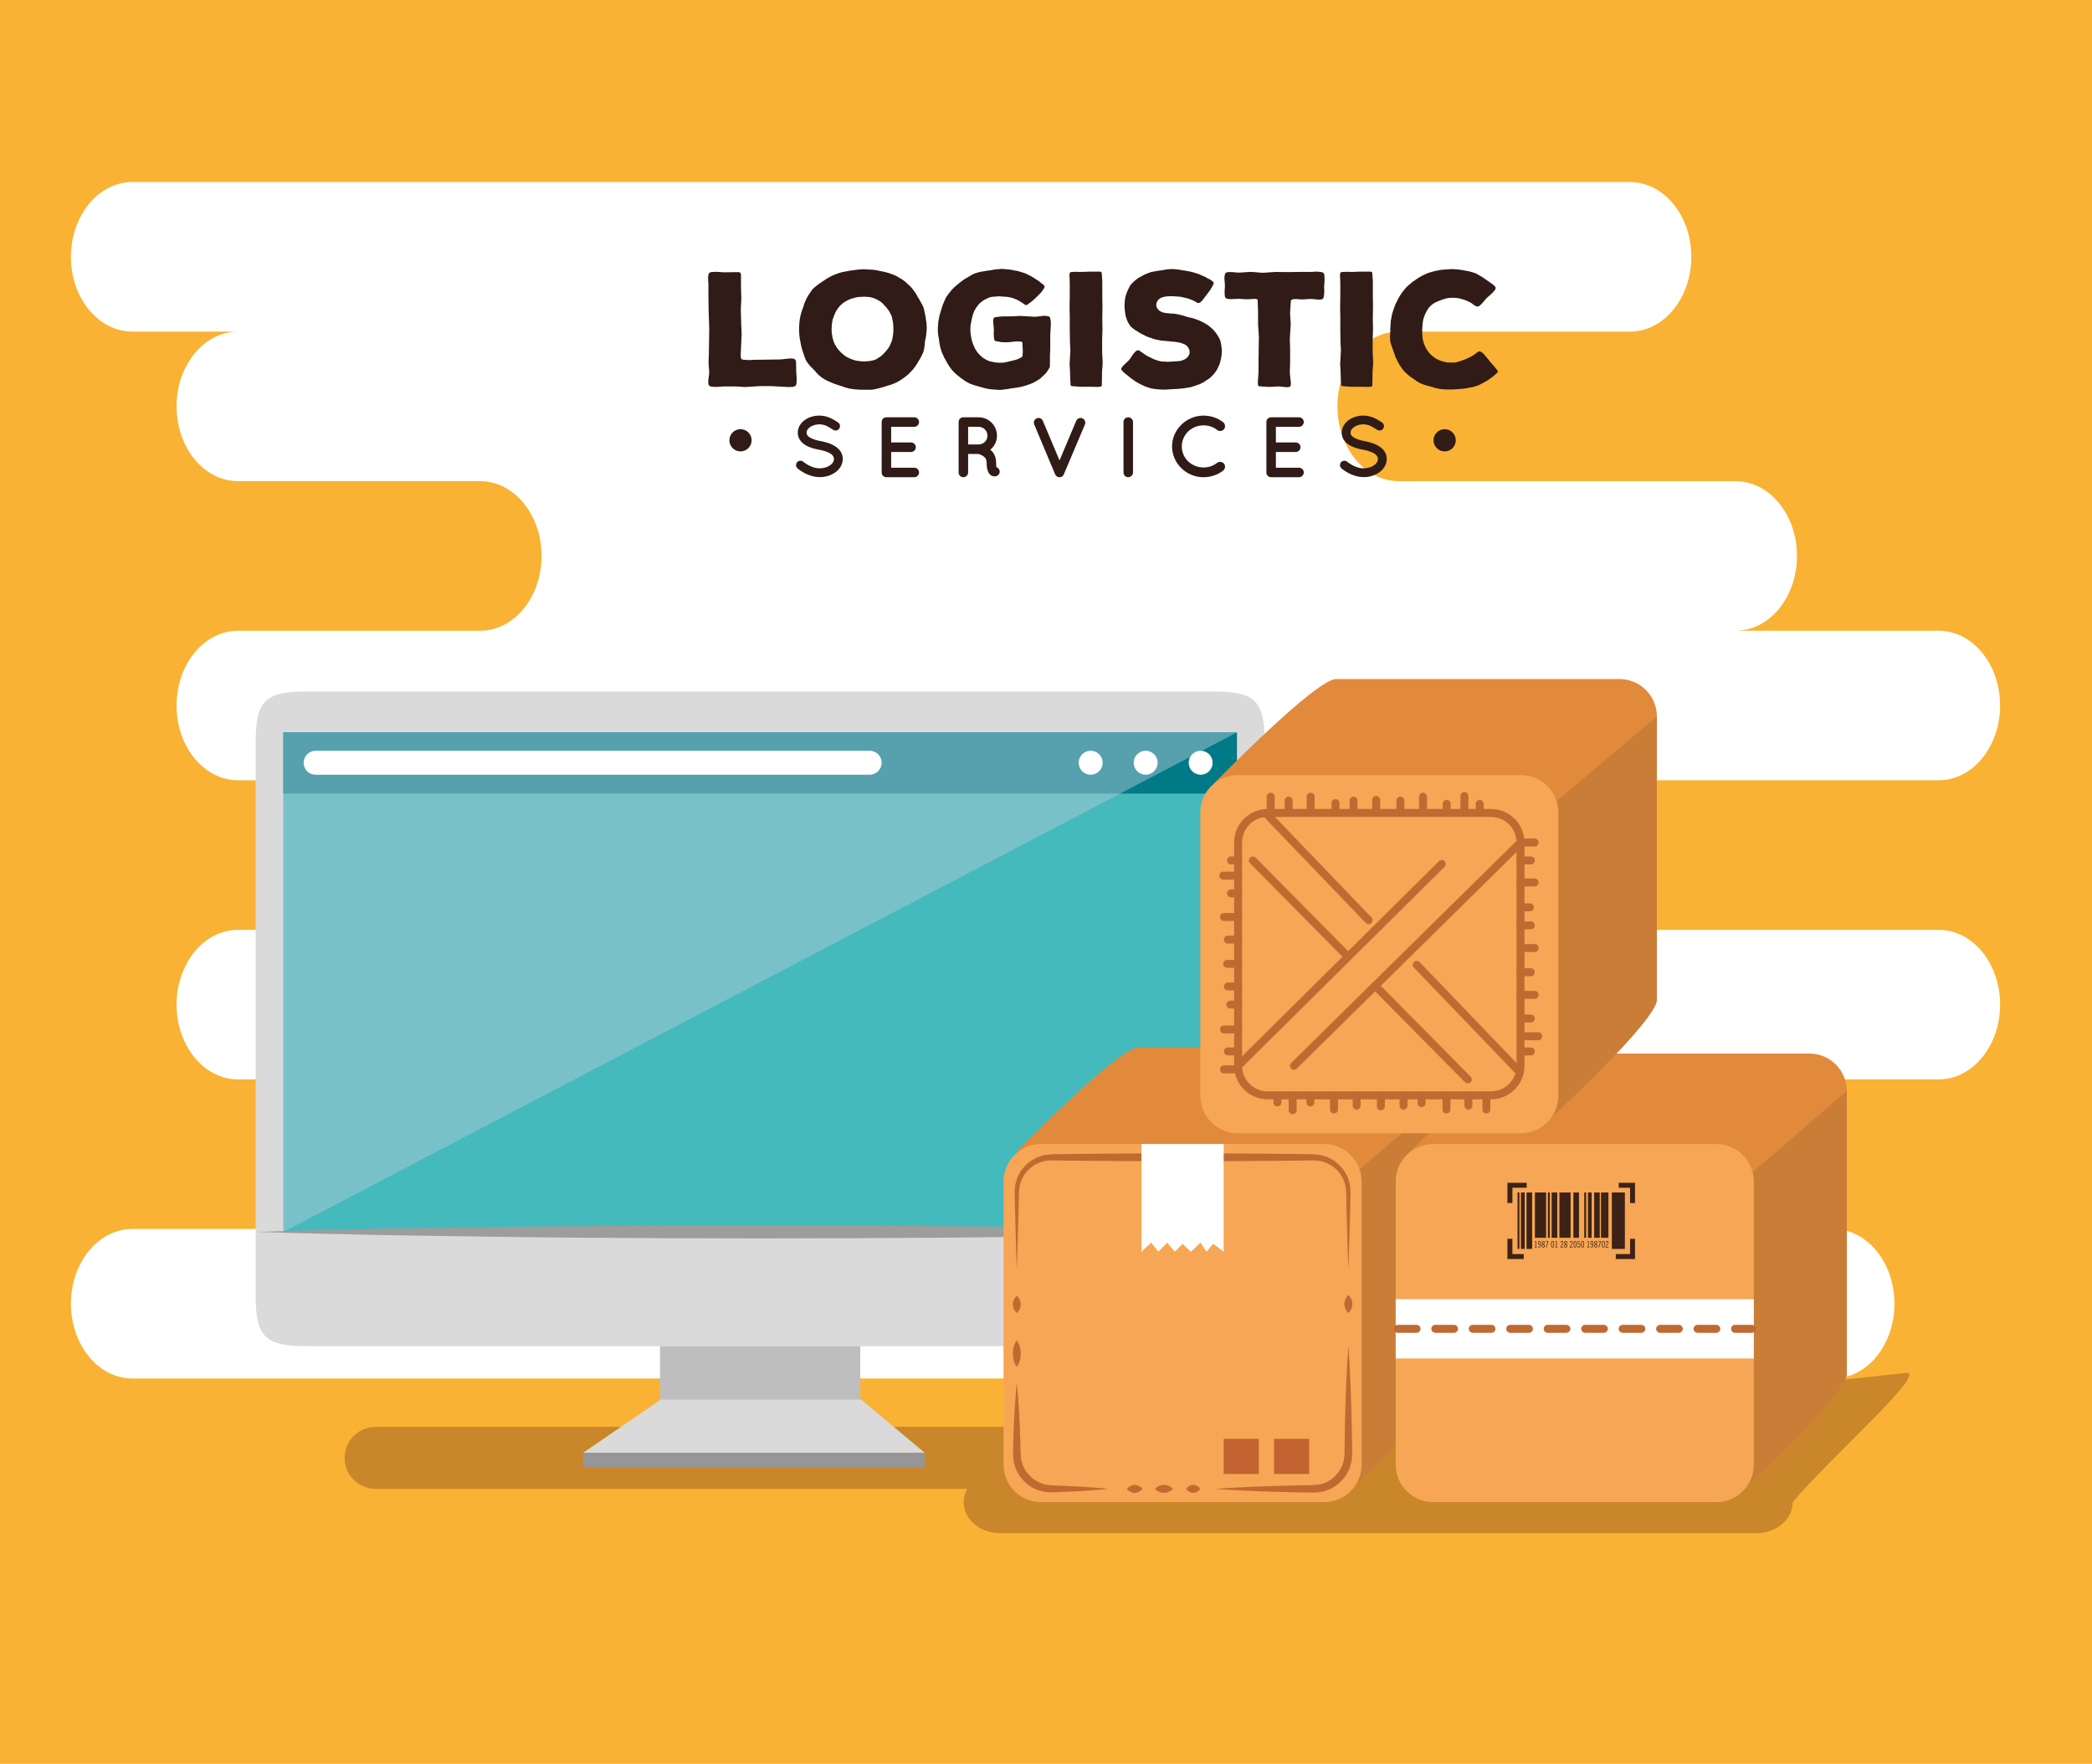 <?xml version="1.0" encoding="utf-8"?>
<!-- Generator: Adobe Illustrator 27.5.0, SVG Export Plug-In . SVG Version: 6.00 Build 0)  -->
<svg version="1.1" id="Capa_1" xmlns="http://www.w3.org/2000/svg" xmlns:xlink="http://www.w3.org/1999/xlink" x="0px" y="0px"
	 viewBox="0 0 425.196 358.494" style="enable-background:new 0 0 425.196 358.494;" xml:space="preserve">
<rect style="fill:#F9B233;" width="425.196" height="358.494"/>
<path style="fill:#CA862A;" d="M213.716,296.308c0,3.48-2.82,6.3-6.3,6.3H76.337c-3.479,0-6.3-2.82-6.3-6.3l0,0
	c0-3.479,2.82-6.3,6.3-6.3h131.079C210.895,290.008,213.716,292.828,213.716,296.308L213.716,296.308z"/>
<path style="fill:#CA862A;" d="M364.373,305.305c0,3.48-3.308,6.3-7.389,6.3H203.252c-4.081,0-7.389-2.82-7.389-6.3l0,0
	c0-3.479,3.308-6.3,7.389-6.3l184.285-19.977C391.618,279.028,371.464,296.767,364.373,305.305L364.373,305.305z"/>
<path style="fill:#FFFFFF;" d="M394.031,188.986H290.663c-6.895,0-12.485-6.805-12.485-15.199c0-8.393,5.59-15.198,12.485-15.198
	h103.368c6.896,0,12.486-6.805,12.486-15.199c0-8.393-5.591-15.199-12.486-15.199h-41.285c6.896,0,12.486-6.804,12.486-15.198
	c0-8.393-5.591-15.199-12.486-15.199h-68.431c-6.897,0-12.486-6.804-12.486-15.198c0-8.393,5.589-15.198,12.486-15.198h46.958
	c6.897,0,12.487-6.805,12.487-15.199c0-8.393-5.59-15.199-12.487-15.199H26.902c-6.896,0-12.487,6.806-12.487,15.199
	c0,8.394,5.591,15.199,12.487,15.199h21.471c-6.896,0-12.487,6.805-12.487,15.198c0,8.394,5.591,15.198,12.487,15.198h49.211
	c6.896,0,12.486,6.806,12.486,15.199c0,8.394-5.59,15.198-12.486,15.198H48.373c-6.896,0-12.487,6.806-12.487,15.199
	c0,8.394,5.591,15.199,12.487,15.199h100.402c6.896,0,12.486,6.805,12.486,15.198c0,8.395-5.59,15.199-12.486,15.199H48.373
	c-6.896,0-12.487,6.805-12.487,15.198c0,8.394,5.591,15.199,12.487,15.199h27.74c6.897,0,12.486,6.805,12.486,15.198
	c0,8.395-5.59,15.198-12.486,15.198H26.902c-6.896,0-12.487,6.806-12.487,15.199c0,8.394,5.591,15.198,12.487,15.198H372.56
	c6.897,0,12.487-6.804,12.487-15.198c0-8.393-5.59-15.199-12.487-15.199h-41.286c6.897,0,12.487-6.804,12.487-15.198
	c0-8.393-5.59-15.198-12.487-15.198h62.758c6.896,0,12.486-6.805,12.486-15.199C406.518,195.792,400.927,188.986,394.031,188.986z"
	/>
<g>
	<path style="fill:#DADADA;" d="M257.042,262.993c0,8.796-1.82,10.616-10.616,10.616H62.572c-8.799,0-10.617-1.82-10.617-10.616
		V151.158c0-8.798,1.818-10.619,10.617-10.619h183.854c8.796,0,10.616,1.82,10.616,10.619V262.993z"/>
	<rect x="57.597" y="148.851" style="fill:#45BABD;" width="193.804" height="101.527"/>
	<rect x="57.597" y="148.851" style="fill:#007A86;" width="193.804" height="12.436"/>
	<polygon style="opacity:0.5;fill:#AEC8D7;" points="57.597,250.377 57.597,148.851 251.4,148.851 	"/>
	<g>
		<line style="fill:#FFFFFF;" x1="51.955" y1="250.377" x2="257.042" y2="250.377"/>
		<path style="fill:#9D9D9C;" d="M51.955,250.377c0,0,3.205-0.093,8.813-0.257c5.607-0.107,13.619-0.367,23.232-0.487
			c9.613-0.117,20.829-0.338,32.846-0.422c6.009-0.037,12.217-0.075,18.525-0.114c6.31-0.016,12.719-0.031,19.127-0.046
			c6.41,0.015,12.818,0.03,19.127,0.045c6.309,0.039,12.518,0.076,18.526,0.113c12.017,0.079,23.232,0.306,32.846,0.422
			c9.614,0.118,17.624,0.382,23.232,0.489c5.608,0.165,8.812,0.258,8.812,0.258s-3.204,0.094-8.812,0.258
			c-5.608,0.107-13.618,0.371-23.232,0.489c-9.613,0.116-20.829,0.343-32.846,0.422c-6.009,0.037-12.218,0.074-18.526,0.113
			c-6.309,0.015-12.717,0.03-19.127,0.045c-6.408-0.016-12.817-0.031-19.127-0.046c-6.309-0.039-12.517-0.077-18.525-0.114
			c-12.017-0.083-23.232-0.305-32.846-0.422c-9.613-0.12-17.625-0.38-23.232-0.487C55.16,250.471,51.955,250.377,51.955,250.377z"/>
	</g>
	<rect x="134.143" y="273.609" style="fill:#BEBEBE;" width="40.709" height="10.838"/>
	<polygon style="fill:#DADADA;" points="187.959,295.286 118.488,295.286 134.322,284.448 175.03,284.448 	"/>
	<rect x="118.488" y="295.286" style="fill:#979696;" width="69.471" height="2.963"/>
	<path style="fill:#FFFFFF;" d="M224.108,155.024c0,1.344-1.089,2.433-2.435,2.433c-1.342,0-2.432-1.089-2.432-2.433
		c0-1.344,1.09-2.434,2.432-2.434C223.02,152.59,224.108,153.68,224.108,155.024z"/>
	<path style="fill:#FFFFFF;" d="M235.287,155.024c0,1.344-1.088,2.433-2.433,2.433c-1.345,0-2.435-1.089-2.435-2.433
		c0-1.344,1.09-2.434,2.435-2.434C234.199,152.59,235.287,153.68,235.287,155.024z"/>
	<path style="fill:#FFFFFF;" d="M246.465,155.024c0,1.344-1.09,2.433-2.434,2.433c-1.344,0-2.433-1.089-2.433-2.433
		c0-1.344,1.089-2.434,2.433-2.434C245.375,152.59,246.465,153.68,246.465,155.024z"/>
	<path style="fill:#FFFFFF;" d="M179.193,155.024c0,1.344-1.088,2.433-2.433,2.433H64.151c-1.345,0-2.433-1.089-2.433-2.433l0,0
		c0-1.344,1.088-2.434,2.433-2.434h112.609C178.105,152.59,179.193,153.68,179.193,155.024L179.193,155.024z"/>
</g>
<g>
	<g>
		<path style="fill:#E18A3C;" d="M296.639,278.023c0,4.207-21.979,24.5-21.979,24.5l-58.282-2.507c-4.207,0-7.617-3.41-7.617-7.616
			l-2.098-58.339c0,0,20.602-21.204,24.809-21.204h57.549c4.207,0,7.617,3.411,7.617,7.617V278.023z"/>
		<path style="fill:#C97D36;" d="M296.639,278.023c0,4.207-21.979,24.5-21.979,24.5l-3.949-60.154l25.928-21.895V278.023z"/>
		<g>
			<path style="fill:#F6A654;" d="M276.748,297.688c0,4.207-3.41,7.617-7.617,7.617h-57.549c-4.205,0-7.617-3.41-7.617-7.617V240.14
				c0-4.206,3.412-7.617,7.617-7.617h57.549c4.207,0,7.617,3.411,7.617,7.617V297.688z"/>
			<g>
				<path style="fill:#C06A32;" d="M206.663,266.868c0,0-0.271-0.218-0.462-0.545c-0.203-0.327-0.35-0.764-0.346-1.2
					c-0.006-0.436,0.141-0.873,0.344-1.2c0.192-0.327,0.464-0.546,0.464-0.546s0.271,0.218,0.464,0.546
					c0.203,0.327,0.35,0.764,0.344,1.2c0.004,0.436-0.143,0.872-0.346,1.2C206.934,266.649,206.663,266.868,206.663,266.868z"/>
			</g>
			<g>
				<path style="fill:#C06A32;" d="M206.663,277.818c0,0-0.271-0.337-0.462-0.843c-0.203-0.506-0.35-1.18-0.346-1.855
					c-0.006-0.674,0.141-1.349,0.344-1.854c0.192-0.505,0.464-0.843,0.464-0.843s0.271,0.337,0.464,0.843
					c0.203,0.506,0.35,1.18,0.344,1.854c0.004,0.675-0.143,1.349-0.346,1.855C206.934,277.48,206.663,277.818,206.663,277.818z"/>
			</g>
			<g>
				<path style="fill:#C06A32;" d="M225.229,302.607c0,0-2.311,0.27-5.778,0.461c-0.866,0.05-1.806,0.105-2.798,0.139
					c-0.497,0.02-1.008,0.041-1.529,0.062c-0.26,0.009-0.523,0.018-0.789,0.027l-0.401,0.01l-0.202,0.005l-0.273-0.018
					c-0.27-0.021-0.542-0.041-0.816-0.062l-0.413-0.031l-0.465-0.122c-0.311-0.089-0.626-0.178-0.942-0.268
					c-0.313-0.097-0.564-0.277-0.852-0.416c-1.143-0.556-2.063-1.505-2.82-2.536l-0.457-0.851c-0.072-0.143-0.154-0.282-0.219-0.429
					l-0.143-0.46l-0.273-0.918c-0.059-0.311-0.072-0.631-0.106-0.944c-0.085-0.654-0.054-1.199-0.038-1.757
					c0.014-0.558,0.027-1.108,0.04-1.65c0.056-2.167,0.144-4.189,0.247-5.922c0.192-3.467,0.464-5.778,0.464-5.778
					s0.271,2.311,0.464,5.778c0.104,1.733,0.191,3.755,0.247,5.922c0.013,0.542,0.026,1.092,0.04,1.65
					c0.017,0.557,0.012,1.142,0.09,1.618c0.033,0.25,0.041,0.506,0.09,0.754l0.236,0.727l0.113,0.365
					c0.054,0.116,0.125,0.224,0.184,0.336l0.37,0.672c0.596,0.821,1.307,1.605,2.22,2.057c0.222,0.111,0.438,0.272,0.661,0.346
					l0.666,0.23l0.332,0.123l0.41,0.051c0.273,0.035,0.545,0.068,0.813,0.103c1.059,0.043,2.082,0.085,3.053,0.124
					c0.992,0.035,1.932,0.089,2.798,0.139C222.918,302.337,225.229,302.607,225.229,302.607z"/>
			</g>
			<g>
				<path style="fill:#C06A32;" d="M232.211,302.607c0,0-0.198,0.27-0.496,0.461c-0.297,0.204-0.693,0.35-1.091,0.346
					c-0.396,0.006-0.794-0.14-1.091-0.344c-0.298-0.192-0.496-0.463-0.496-0.463s0.198-0.271,0.496-0.463
					c0.297-0.204,0.694-0.35,1.091-0.344c0.398-0.004,0.794,0.142,1.091,0.346C232.013,302.337,232.211,302.607,232.211,302.607z"/>
			</g>
			<g>
				<path style="fill:#C06A32;" d="M238.399,302.607c0,0-0.227,0.27-0.57,0.461c-0.342,0.204-0.798,0.35-1.255,0.346
					c-0.455,0.006-0.912-0.14-1.254-0.344c-0.342-0.192-0.57-0.463-0.57-0.463s0.229-0.271,0.57-0.463
					c0.342-0.204,0.799-0.35,1.254-0.344c0.457-0.004,0.913,0.142,1.255,0.346C238.172,302.337,238.399,302.607,238.399,302.607z"/>
			</g>
			<g>
				<path style="fill:#C06A32;" d="M243.954,302.607c0,0-0.179,0.27-0.446,0.461c-0.268,0.204-0.625,0.35-0.982,0.346
					c-0.357,0.006-0.715-0.14-0.982-0.344c-0.268-0.192-0.446-0.463-0.446-0.463s0.179-0.271,0.446-0.463
					c0.268-0.204,0.625-0.35,0.982-0.344c0.357-0.004,0.715,0.142,0.982,0.346C243.775,302.337,243.954,302.607,243.954,302.607z"/>
			</g>
			<g>
				<path style="fill:#C06A32;" d="M274.051,273.534c0,0,0.07,0.83,0.156,2.282c0.069,1.452,0.215,3.527,0.305,6.017
					c0.105,2.49,0.191,5.394,0.248,8.506c0.023,1.556,0.046,3.164,0.07,4.798l0.001,0.307l0.001,0.077l-0.004,0.117l-0.004,0.038
					l-0.015,0.153l-0.059,0.613l-0.058,0.615l-0.199,0.696c-0.135,0.466-0.267,0.941-0.511,1.326
					c-0.232,0.397-0.397,0.841-0.72,1.179c-1.109,1.469-2.744,2.565-4.533,2.923c-0.887,0.155-1.825,0.217-2.587,0.178
					c-0.801-0.014-1.592-0.028-2.37-0.041c-3.111-0.056-6.016-0.143-8.506-0.248c-2.49-0.09-4.564-0.237-6.017-0.306
					c-1.452-0.085-2.282-0.157-2.282-0.157s0.83-0.072,2.282-0.157c1.452-0.069,3.526-0.216,6.017-0.306
					c2.49-0.104,5.395-0.191,8.506-0.247c1.527-0.049,3.261,0.022,4.612-0.236c1.429-0.296,2.718-1.198,3.589-2.372
					c0.269-0.26,0.387-0.621,0.581-0.931c0.214-0.317,0.29-0.649,0.397-0.974l0.169-0.487l0.065-0.614l0.065-0.613l0.017-0.153
					l0.004-0.038c-0.008,0.151-0.002,0.031-0.004,0.06v-0.019l0.001-0.077l0.001-0.307c0.024-1.634,0.047-3.242,0.07-4.798
					c0.057-3.112,0.143-6.017,0.248-8.506c0.09-2.49,0.235-4.564,0.305-6.017C273.98,274.364,274.051,273.534,274.051,273.534z"/>
			</g>
			<g>
				<path style="fill:#C06A32;" d="M274.051,263.22c0,0,0.27,0.228,0.461,0.57c0.204,0.342,0.35,0.798,0.346,1.254
					c0.006,0.456-0.139,0.912-0.344,1.254c-0.191,0.342-0.463,0.57-0.463,0.57s-0.272-0.228-0.463-0.57
					c-0.205-0.342-0.35-0.798-0.344-1.254c-0.004-0.456,0.142-0.912,0.346-1.254C273.781,263.448,274.051,263.22,274.051,263.22z"/>
			</g>
			<g>
				<path style="fill:#C06A32;" d="M206.663,258.141c0,0-0.057-1.674-0.156-4.604c-0.04-1.465-0.087-3.243-0.143-5.284
					c-0.027-1.02-0.057-2.106-0.088-3.25c-0.011-0.572-0.023-1.159-0.036-1.76c-0.004-0.3-0.01-0.604-0.015-0.912
					c0.018-0.395,0.05-0.64,0.075-0.973c-0.011-0.607,0.281-1.316,0.464-1.999c0.333-0.61,0.589-1.293,1.091-1.828
					c0.414-0.607,1.008-1.056,1.583-1.543c0.651-0.372,1.299-0.805,2.063-0.993c0.724-0.304,1.543-0.306,2.32-0.398
					c0.738-0.012,1.484-0.024,2.24-0.037c1.511-0.017,3.055-0.033,4.623-0.05c6.278-0.068,12.975-0.08,19.672-0.098
					c3.348,0.009,6.695,0.018,9.992,0.027c3.295,0.023,6.539,0.046,9.678,0.069c1.57,0.017,3.113,0.033,4.624,0.049
					c0.755,0.012,1.503,0.025,2.24,0.037l0.069,0.001l0.132,0.007l0.138,0.016l0.273,0.032l0.545,0.064
					c0.349,0.012,0.745,0.14,1.134,0.269c0.808,0.199,1.439,0.63,2.094,1.002c0.575,0.488,1.17,0.937,1.584,1.545
					c0.501,0.535,0.758,1.219,1.091,1.828c0.174,0.675,0.465,1.313,0.463,1.99c0.026,0.332,0.063,0.665,0.076,0.983
					c-0.006,0.308-0.011,0.611-0.016,0.912c-0.012,0.601-0.023,1.188-0.035,1.76c-0.031,1.144-0.06,2.23-0.088,3.25
					c-0.056,2.04-0.104,3.819-0.144,5.284c-0.101,2.93-0.157,4.604-0.157,4.604s-0.057-1.674-0.157-4.604
					c-0.04-1.465-0.088-3.243-0.143-5.284c-0.027-1.02-0.057-2.106-0.088-3.25c-0.012-0.572-0.023-1.159-0.035-1.76
					c-0.005-0.3-0.01-0.604-0.016-0.912c-0.023-0.294-0.067-0.578-0.1-0.871c-0.009-0.596-0.299-1.142-0.457-1.726
					c-0.318-0.517-0.545-1.107-1.002-1.551c-0.369-0.516-0.902-0.876-1.4-1.283c-0.57-0.292-1.141-0.653-1.752-0.773
					c-0.514-0.237-1.421-0.225-2.009-0.283c-0.737,0.012-1.485,0.025-2.24,0.037c-1.511,0.016-3.054,0.032-4.624,0.049
					c-3.139,0.022-6.383,0.045-9.678,0.069c-3.297,0.009-6.645,0.018-9.992,0.027c-6.697-0.017-13.394-0.029-19.672-0.098
					c-1.568-0.017-3.112-0.033-4.623-0.05c-0.756-0.012-1.502-0.025-2.24-0.037c-0.684,0.069-1.356,0.029-1.98,0.275
					c-0.654,0.13-1.209,0.491-1.782,0.782c-0.497,0.408-1.032,0.768-1.4,1.284c-0.456,0.444-0.685,1.035-1.001,1.551
					c-0.15,0.576-0.439,1.05-0.457,1.716c-0.034,0.297-0.068,0.591-0.101,0.882c-0.005,0.308-0.011,0.611-0.015,0.912
					c-0.013,0.601-0.025,1.188-0.036,1.76c-0.031,1.144-0.061,2.23-0.088,3.25c-0.056,2.04-0.102,3.819-0.143,5.284
					C206.72,256.467,206.663,258.141,206.663,258.141z"/>
			</g>
			<polygon style="fill:#FFFFFF;" points="248.714,254.41 246.561,252.786 245.223,254.41 243.992,252.558 242.049,254.41 
				240.35,252.815 238.77,254.41 237.237,252.558 235.438,254.41 233.957,252.558 231.999,254.41 231.999,232.523 248.714,232.523 
							"/>
			<rect x="258.949" y="292.44" style="fill:#C36331;" width="7.141" height="7.141"/>
			<rect x="248.714" y="292.44" style="fill:#C36331;" width="7.141" height="7.141"/>
		</g>
	</g>
	<g>
		<path style="fill:#E18A3C;" d="M375.362,279.293c0,4.205-21.979,24.499-21.979,24.499l-58.283-2.507
			c-4.206,0-7.617-3.41-7.617-7.616l-2.096-58.338c0,0,20.601-21.205,24.808-21.205h57.551c4.207,0,7.616,3.41,7.616,7.617V279.293z
			"/>
		<path style="fill:#C97D36;" d="M375.362,279.293c0,4.205-21.979,24.499-21.979,24.499l0.35-63.396l21.629-18.652V279.293z"/>
		<path style="fill:#F6A654;" d="M356.459,297.688c0,4.207-3.41,7.617-7.617,7.617h-57.55c-4.207,0-7.617-3.41-7.617-7.617V240.14
			c0-4.206,3.41-7.617,7.617-7.617h57.55c4.207,0,7.617,3.411,7.617,7.617V297.688z"/>
		<rect x="283.675" y="264.047" style="fill:#FFFFFF;" width="72.784" height="12.061"/>
		
			<line style="fill:none;stroke:#C06A32;stroke-width:1.615;stroke-linecap:round;stroke-linejoin:round;stroke-miterlimit:10;stroke-dasharray:3.808;" x1="284.1" y1="270.077" x2="356.034" y2="270.077"/>
		<g>
			<g>
				<g>
					<polygon style="fill:#3D2216;" points="310.295,240.395 306.386,240.395 306.386,244.506 307.393,244.506 307.393,241.402 
						310.295,241.402 					"/>
				</g>
				<g>
					<polygon style="fill:#3D2216;" points="329.006,240.395 329.006,241.402 331.309,241.402 331.309,244.506 332.316,244.506 
						332.316,240.395 					"/>
				</g>
			</g>
			<g>
				<g>
					<polygon style="fill:#3D2216;" points="328.406,255.893 332.316,255.893 332.316,251.782 331.309,251.782 331.309,254.885 
						328.406,254.885 					"/>
				</g>
				<g>
					<polygon style="fill:#3D2216;" points="309.696,255.893 309.696,254.885 307.393,254.885 307.393,251.782 306.386,251.782 
						306.386,255.893 					"/>
				</g>
			</g>
			<g>
				<g>
					<g>
						<rect x="310.266" y="242.368" style="fill:#3D2216;" width="1.135" height="11.469"/>
					</g>
					<g>
						<rect x="311.968" y="242.368" style="fill:#3D2216;" width="2.27" height="9.205"/>
					</g>
					<g>
						<rect x="314.617" y="242.368" style="fill:#3D2216;" width="0.379" height="9.205"/>
					</g>
					<g>
						<rect x="316.95" y="242.368" style="fill:#3D2216;" width="2.27" height="9.205"/>
					</g>
					<g>
						<rect x="315.374" y="242.368" style="fill:#3D2216;" width="1.134" height="9.205"/>
					</g>
					<g>
						<rect x="308.439" y="242.368" style="fill:#3D2216;" width="0.378" height="11.469"/>
					</g>
					<g>
						<rect x="309.131" y="242.368" style="fill:#3D2216;" width="0.757" height="11.469"/>
					</g>
					<g>
						<rect x="319.789" y="242.368" style="fill:#3D2216;" width="1.134" height="9.205"/>
					</g>
					<g>
						<rect x="321.996" y="242.368" style="fill:#3D2216;" width="0.378" height="9.205"/>
					</g>
					<g>
						<rect x="322.751" y="242.368" style="fill:#3D2216;" width="0.757" height="9.205"/>
					</g>
					<g>
						<rect x="324.013" y="242.368" style="fill:#3D2216;" width="1.135" height="9.205"/>
					</g>
					<g>
						<rect x="325.4" y="242.368" style="fill:#3D2216;" width="1.513" height="9.205"/>
					</g>
					<g>
						<rect x="327.607" y="242.368" style="fill:#3D2216;" width="2.648" height="11.469"/>
					</g>
				</g>
				<g>
					<path style="fill:#3D2216;" d="M311.931,253.533v-0.108h0.153v-1.031l-0.153,0.01v-0.073c0.042-0.014,0.082-0.03,0.114-0.046
						c0.034-0.017,0.065-0.036,0.093-0.055h0.071v1.194h0.147v0.108H311.931z"/>
					<path style="fill:#3D2216;" d="M313.056,252.919c-0.026,0.035-0.059,0.064-0.094,0.083c-0.037,0.02-0.074,0.03-0.112,0.03
						c-0.081,0-0.145-0.036-0.193-0.107c-0.049-0.071-0.072-0.169-0.072-0.291c0-0.128,0.027-0.229,0.08-0.302
						c0.054-0.073,0.127-0.111,0.218-0.111c0.104,0,0.18,0.05,0.228,0.149c0.047,0.1,0.07,0.26,0.07,0.481
						c0,0.229-0.027,0.405-0.082,0.524c-0.056,0.119-0.136,0.178-0.242,0.178c-0.069,0-0.128-0.023-0.172-0.07
						c-0.043-0.047-0.065-0.108-0.067-0.185h0.113c0.005,0.05,0.018,0.089,0.039,0.113c0.023,0.026,0.054,0.038,0.091,0.038
						c0.063,0,0.11-0.045,0.145-0.134C313.037,253.228,313.055,253.095,313.056,252.919z M313.051,252.804v-0.006
						c0.002-0.041,0.004-0.072,0.004-0.091c0-0.121-0.017-0.212-0.045-0.275c-0.032-0.063-0.076-0.095-0.137-0.095
						c-0.053,0-0.095,0.025-0.123,0.077c-0.029,0.053-0.045,0.126-0.045,0.223c0,0.095,0.014,0.167,0.043,0.217
						c0.029,0.049,0.07,0.074,0.124,0.074c0.032,0,0.061-0.01,0.095-0.032C312.997,252.874,313.025,252.843,313.051,252.804z"/>
					<path style="fill:#3D2216;" d="M313.547,252.851c-0.059-0.045-0.101-0.094-0.129-0.147c-0.028-0.055-0.043-0.113-0.043-0.178
						c0-0.09,0.027-0.164,0.078-0.22c0.053-0.055,0.121-0.083,0.208-0.083c0.087,0,0.155,0.027,0.208,0.079
						c0.054,0.053,0.08,0.122,0.08,0.208c0,0.063-0.016,0.123-0.048,0.178c-0.03,0.056-0.079,0.108-0.142,0.156
						c0.071,0.045,0.125,0.1,0.16,0.162c0.036,0.061,0.055,0.13,0.055,0.205c0,0.099-0.03,0.18-0.092,0.246
						c-0.062,0.065-0.138,0.097-0.231,0.097c-0.094,0-0.169-0.031-0.226-0.095c-0.059-0.064-0.088-0.148-0.088-0.254
						c0-0.065,0.016-0.128,0.051-0.184C313.422,252.964,313.475,252.907,313.547,252.851z M313.656,252.909
						c-0.064,0.044-0.113,0.09-0.145,0.141c-0.03,0.049-0.047,0.102-0.047,0.16c0,0.067,0.02,0.123,0.055,0.167
						c0.036,0.043,0.082,0.065,0.137,0.065c0.055,0,0.1-0.021,0.136-0.063c0.034-0.043,0.052-0.099,0.052-0.167
						c0-0.061-0.014-0.115-0.044-0.163C313.768,252.999,313.722,252.953,313.656,252.909z M313.656,252.786
						c0.061-0.043,0.102-0.086,0.129-0.13c0.027-0.045,0.041-0.092,0.041-0.145c0-0.053-0.016-0.098-0.047-0.13
						c-0.031-0.034-0.071-0.051-0.123-0.051c-0.047,0-0.087,0.017-0.117,0.052c-0.029,0.034-0.045,0.081-0.045,0.139
						c0,0.049,0.015,0.096,0.04,0.14C313.56,252.704,313.602,252.746,313.656,252.786z"/>
					<path style="fill:#3D2216;" d="M314.196,253.555l0.368-1.199h-0.429v-0.111h0.56v0.08l-0.369,1.23H314.196z"/>
					<path style="fill:#3D2216;" d="M315.257,252.888c0-0.247,0.022-0.419,0.069-0.519c0.048-0.099,0.125-0.149,0.236-0.149
						s0.191,0.05,0.238,0.149c0.047,0.1,0.07,0.272,0.07,0.519c0,0.246-0.023,0.419-0.07,0.518
						c-0.047,0.099-0.127,0.148-0.238,0.148s-0.19-0.05-0.236-0.148C315.279,253.307,315.257,253.134,315.257,252.888z
						 M315.381,252.888c0,0.216,0.014,0.362,0.04,0.44c0.027,0.077,0.075,0.116,0.142,0.116c0.068,0,0.114-0.038,0.142-0.115
						c0.026-0.076,0.038-0.223,0.038-0.441s-0.012-0.364-0.038-0.441c-0.027-0.076-0.073-0.115-0.142-0.115
						c-0.066,0-0.114,0.039-0.142,0.117C315.395,252.526,315.381,252.673,315.381,252.888z"/>
					<path style="fill:#3D2216;" d="M316.126,253.533v-0.108h0.155v-1.031l-0.155,0.01v-0.073c0.044-0.014,0.083-0.03,0.116-0.046
						c0.034-0.017,0.063-0.036,0.092-0.055h0.071v1.194h0.146v0.108H316.126z"/>
					<path style="fill:#3D2216;" d="M317.168,253.533v-0.112c0.02-0.059,0.047-0.121,0.084-0.186
						c0.037-0.066,0.101-0.159,0.188-0.281c0.006-0.007,0.012-0.017,0.023-0.03c0.12-0.166,0.181-0.296,0.181-0.393
						c0-0.061-0.015-0.108-0.046-0.145c-0.029-0.036-0.07-0.054-0.121-0.054c-0.058,0-0.101,0.024-0.13,0.067
						c-0.031,0.046-0.048,0.113-0.05,0.2h-0.113c0.003-0.126,0.028-0.22,0.079-0.282c0.049-0.062,0.123-0.093,0.223-0.093
						c0.086,0,0.154,0.027,0.204,0.081c0.051,0.054,0.076,0.128,0.076,0.222c0,0.11-0.075,0.268-0.224,0.471
						c-0.013,0.017-0.022,0.03-0.029,0.039c-0.07,0.1-0.124,0.176-0.156,0.23c-0.032,0.053-0.057,0.101-0.072,0.144h0.478v0.12
						H317.168z"/>
					<path style="fill:#3D2216;" d="M318.124,252.851c-0.058-0.045-0.101-0.094-0.128-0.147c-0.027-0.055-0.044-0.113-0.044-0.178
						c0-0.09,0.026-0.164,0.079-0.22c0.052-0.055,0.121-0.083,0.207-0.083c0.086,0,0.156,0.027,0.207,0.079
						c0.055,0.053,0.08,0.122,0.08,0.208c0,0.063-0.015,0.123-0.047,0.178c-0.031,0.056-0.078,0.108-0.143,0.156
						c0.072,0.045,0.125,0.1,0.161,0.162c0.036,0.061,0.054,0.13,0.054,0.205c0,0.099-0.029,0.18-0.092,0.246
						c-0.061,0.065-0.137,0.097-0.23,0.097c-0.095,0-0.171-0.031-0.228-0.095c-0.058-0.064-0.087-0.148-0.087-0.254
						c0-0.065,0.016-0.128,0.05-0.184C317.998,252.964,318.052,252.907,318.124,252.851z M318.232,252.909
						c-0.064,0.044-0.113,0.09-0.143,0.141c-0.031,0.049-0.047,0.102-0.047,0.16c0,0.067,0.017,0.123,0.054,0.167
						c0.036,0.043,0.082,0.065,0.136,0.065c0.056,0,0.102-0.021,0.137-0.063c0.035-0.043,0.053-0.099,0.053-0.167
						c0-0.061-0.016-0.115-0.045-0.163C318.345,252.999,318.299,252.953,318.232,252.909z M318.233,252.786
						c0.061-0.043,0.103-0.086,0.13-0.13c0.027-0.045,0.041-0.092,0.041-0.145c0-0.053-0.017-0.098-0.048-0.13
						c-0.032-0.034-0.071-0.051-0.123-0.051c-0.048,0-0.088,0.017-0.116,0.052c-0.031,0.034-0.046,0.081-0.046,0.139
						c0,0.049,0.014,0.096,0.04,0.14C318.138,252.704,318.18,252.746,318.233,252.786z"/>
					<path style="fill:#3D2216;" d="M319.074,253.533v-0.112c0.02-0.059,0.049-0.121,0.087-0.186
						c0.036-0.066,0.099-0.159,0.186-0.281c0.003-0.007,0.01-0.017,0.021-0.03c0.12-0.166,0.181-0.296,0.181-0.393
						c0-0.061-0.014-0.108-0.044-0.145c-0.031-0.036-0.072-0.054-0.123-0.054c-0.057,0-0.1,0.024-0.13,0.067
						c-0.029,0.046-0.048,0.113-0.05,0.2h-0.113c0.003-0.126,0.029-0.22,0.079-0.282c0.05-0.062,0.125-0.093,0.224-0.093
						c0.086,0,0.154,0.027,0.206,0.081c0.048,0.054,0.074,0.128,0.074,0.222c0,0.11-0.074,0.268-0.224,0.471
						c-0.013,0.017-0.022,0.03-0.029,0.039c-0.071,0.1-0.124,0.176-0.157,0.23c-0.032,0.053-0.055,0.101-0.072,0.144h0.48v0.12
						H319.074z"/>
					<path style="fill:#3D2216;" d="M319.833,252.888c0-0.247,0.024-0.419,0.07-0.519c0.048-0.099,0.125-0.149,0.236-0.149
						c0.111,0,0.191,0.05,0.237,0.149c0.047,0.1,0.07,0.272,0.07,0.519c0,0.246-0.023,0.419-0.07,0.518
						c-0.046,0.099-0.126,0.148-0.237,0.148c-0.111,0-0.19-0.05-0.237-0.148C319.855,253.307,319.833,253.134,319.833,252.888z
						 M319.959,252.888c0,0.216,0.013,0.362,0.039,0.44c0.027,0.077,0.074,0.116,0.142,0.116c0.068,0,0.114-0.038,0.142-0.115
						c0.025-0.076,0.038-0.223,0.038-0.441s-0.013-0.364-0.038-0.441c-0.027-0.076-0.073-0.115-0.142-0.115
						c-0.067,0-0.114,0.039-0.142,0.117C319.972,252.526,319.959,252.673,319.959,252.888z"/>
					<path style="fill:#3D2216;" d="M320.622,253.236h0.11c0.001,0.068,0.015,0.12,0.042,0.156c0.027,0.037,0.065,0.056,0.115,0.056
						c0.06,0,0.105-0.033,0.14-0.096c0.034-0.064,0.051-0.153,0.051-0.27c0-0.096-0.016-0.169-0.047-0.221
						c-0.031-0.051-0.075-0.076-0.131-0.076c-0.036,0-0.066,0.01-0.094,0.031c-0.027,0.023-0.049,0.053-0.065,0.093l-0.099-0.016
						l0.043-0.648h0.447l-0.013,0.113h-0.335l-0.02,0.381c0.017-0.021,0.039-0.035,0.061-0.044c0.022-0.009,0.051-0.015,0.082-0.015
						c0.096,0,0.166,0.036,0.218,0.105c0.05,0.069,0.074,0.168,0.074,0.297c0,0.15-0.028,0.267-0.087,0.35
						c-0.057,0.083-0.138,0.124-0.24,0.124c-0.081,0-0.143-0.026-0.188-0.08c-0.044-0.054-0.066-0.129-0.066-0.225V253.236z"/>
					<path style="fill:#3D2216;" d="M321.359,252.888c0-0.247,0.023-0.419,0.071-0.519c0.047-0.099,0.124-0.149,0.236-0.149
						c0.111,0,0.19,0.05,0.236,0.149c0.049,0.1,0.072,0.272,0.072,0.519c0,0.246-0.023,0.419-0.072,0.518
						c-0.046,0.099-0.125,0.148-0.236,0.148c-0.112,0-0.191-0.05-0.238-0.148C321.383,253.307,321.359,253.134,321.359,252.888z
						 M321.484,252.888c0,0.216,0.014,0.362,0.041,0.44c0.025,0.077,0.073,0.116,0.142,0.116c0.067,0,0.113-0.038,0.14-0.115
						c0.026-0.076,0.039-0.223,0.039-0.441s-0.013-0.364-0.039-0.441c-0.026-0.076-0.072-0.115-0.14-0.115
						c-0.068,0-0.116,0.039-0.142,0.117C321.498,252.526,321.484,252.673,321.484,252.888z"/>
					<path style="fill:#3D2216;" d="M322.611,253.533v-0.108h0.154v-1.031l-0.154,0.01v-0.073c0.042-0.014,0.081-0.03,0.115-0.046
						c0.034-0.017,0.063-0.036,0.09-0.055h0.072v1.194h0.147v0.108H322.611z"/>
					<path style="fill:#3D2216;" d="M323.736,252.919c-0.026,0.035-0.059,0.064-0.095,0.083c-0.036,0.02-0.073,0.03-0.111,0.03
						c-0.08,0-0.146-0.036-0.193-0.107c-0.049-0.071-0.071-0.169-0.071-0.291c0-0.128,0.025-0.229,0.078-0.302
						c0.055-0.073,0.127-0.111,0.219-0.111c0.103,0,0.18,0.05,0.227,0.149c0.049,0.1,0.071,0.26,0.071,0.481
						c0,0.229-0.027,0.405-0.082,0.524c-0.056,0.119-0.137,0.178-0.243,0.178c-0.07,0-0.126-0.023-0.17-0.07
						c-0.045-0.047-0.067-0.108-0.068-0.185h0.112c0.006,0.05,0.02,0.089,0.041,0.113c0.022,0.026,0.052,0.038,0.089,0.038
						c0.063,0,0.112-0.045,0.145-0.134C323.717,253.228,323.734,253.095,323.736,252.919z M323.73,252.804l0.002-0.006
						c0.001-0.041,0.002-0.072,0.002-0.091c0-0.121-0.016-0.212-0.046-0.275c-0.03-0.063-0.075-0.095-0.135-0.095
						c-0.054,0-0.096,0.025-0.124,0.077c-0.028,0.053-0.043,0.126-0.043,0.223c0,0.095,0.014,0.167,0.042,0.217
						c0.028,0.049,0.069,0.074,0.124,0.074c0.031,0,0.063-0.01,0.094-0.032C323.68,252.874,323.706,252.843,323.73,252.804z"/>
					<path style="fill:#3D2216;" d="M324.227,252.851c-0.057-0.045-0.101-0.094-0.128-0.147c-0.028-0.055-0.042-0.113-0.042-0.178
						c0-0.09,0.026-0.164,0.078-0.22c0.053-0.055,0.121-0.083,0.207-0.083s0.154,0.027,0.208,0.079
						c0.053,0.053,0.08,0.122,0.08,0.208c0,0.063-0.017,0.123-0.047,0.178c-0.032,0.056-0.079,0.108-0.143,0.156
						c0.072,0.045,0.125,0.1,0.161,0.162c0.035,0.061,0.053,0.13,0.053,0.205c0,0.099-0.029,0.18-0.092,0.246
						c-0.061,0.065-0.137,0.097-0.229,0.097c-0.094,0-0.171-0.031-0.228-0.095c-0.059-0.064-0.087-0.148-0.087-0.254
						c0-0.065,0.017-0.128,0.049-0.184C324.102,252.964,324.155,252.907,324.227,252.851z M324.336,252.909
						c-0.064,0.044-0.112,0.09-0.143,0.141c-0.03,0.049-0.046,0.102-0.046,0.16c0,0.067,0.018,0.123,0.053,0.167
						c0.036,0.043,0.082,0.065,0.137,0.065c0.055,0,0.102-0.021,0.137-0.063c0.035-0.043,0.051-0.099,0.051-0.167
						c0-0.061-0.015-0.115-0.043-0.163C324.45,252.999,324.401,252.953,324.336,252.909z M324.339,252.786
						c0.058-0.043,0.102-0.086,0.128-0.13c0.027-0.045,0.041-0.092,0.041-0.145c0-0.053-0.017-0.098-0.049-0.13
						c-0.03-0.034-0.071-0.051-0.12-0.051c-0.051,0-0.09,0.017-0.119,0.052c-0.03,0.034-0.045,0.081-0.045,0.139
						c0,0.049,0.015,0.096,0.04,0.14C324.241,252.704,324.281,252.746,324.339,252.786z"/>
					<path style="fill:#3D2216;" d="M324.877,253.555l0.368-1.199h-0.43v-0.111h0.561v0.08l-0.37,1.23H324.877z"/>
					<path style="fill:#3D2216;" d="M325.557,252.888c0-0.247,0.023-0.419,0.069-0.519c0.048-0.099,0.125-0.149,0.236-0.149
						c0.112,0,0.191,0.05,0.238,0.149c0.047,0.1,0.071,0.272,0.071,0.519c0,0.246-0.024,0.419-0.071,0.518
						c-0.047,0.099-0.126,0.148-0.238,0.148c-0.111,0-0.19-0.05-0.237-0.148C325.58,253.307,325.557,253.134,325.557,252.888z
						 M325.682,252.888c0,0.216,0.014,0.362,0.041,0.44c0.025,0.077,0.072,0.116,0.14,0.116c0.067,0,0.114-0.038,0.141-0.115
						c0.025-0.076,0.039-0.223,0.039-0.441s-0.014-0.364-0.039-0.441c-0.026-0.076-0.073-0.115-0.141-0.115
						c-0.067,0-0.114,0.039-0.14,0.117C325.695,252.526,325.682,252.673,325.682,252.888z"/>
					<path style="fill:#3D2216;" d="M326.324,253.533v-0.112c0.02-0.059,0.047-0.121,0.084-0.186c0.037-0.066,0.1-0.159,0.186-0.281
						c0.006-0.007,0.012-0.017,0.022-0.03c0.121-0.166,0.182-0.296,0.182-0.393c0-0.061-0.016-0.108-0.045-0.145
						c-0.03-0.036-0.072-0.054-0.123-0.054c-0.058,0-0.101,0.024-0.131,0.067c-0.029,0.046-0.046,0.113-0.049,0.2h-0.111
						c0.002-0.126,0.027-0.22,0.078-0.282c0.049-0.062,0.124-0.093,0.223-0.093c0.086,0,0.153,0.027,0.204,0.081
						c0.05,0.054,0.077,0.128,0.077,0.222c0,0.11-0.076,0.268-0.227,0.471c-0.011,0.017-0.021,0.03-0.026,0.039
						c-0.072,0.1-0.126,0.176-0.157,0.23c-0.033,0.053-0.058,0.101-0.072,0.144h0.478v0.12H326.324z"/>
				</g>
			</g>
		</g>
	</g>
	<g>
		<path style="fill:#E18A3C;" d="M336.757,203.174c0,4.208-21.979,24.5-21.979,24.5l-58.283-2.507c-4.206,0-7.617-3.41-7.617-7.617
			l-2.097-58.338c0,0,20.603-21.204,24.809-21.204h57.55c4.206,0,7.617,3.41,7.617,7.617V203.174z"/>
		<path style="fill:#C97D36;" d="M336.757,203.174c0,4.208-21.979,24.5-21.979,24.5l-1.268-62.444l23.246-19.604V203.174z"/>
		<g>
			<path style="fill:#F6A654;" d="M316.735,222.702c0,4.207-3.409,7.617-7.616,7.617H251.57c-4.207,0-7.617-3.41-7.617-7.617
				v-57.548c0-4.206,3.41-7.617,7.617-7.617h57.549c4.207,0,7.616,3.411,7.616,7.617V222.702z"/>
			
				<path style="fill:none;stroke:#C06A32;stroke-width:1.615;stroke-linecap:round;stroke-linejoin:round;stroke-miterlimit:10;" d="
				M309.043,216.62c0,3.317-2.69,6.006-6.006,6.006h-45.385c-3.317,0-6.007-2.689-6.007-6.006v-45.385
				c0-3.316,2.69-6.006,6.007-6.006h45.385c3.316,0,6.006,2.69,6.006,6.006V216.62z"/>
			
				<line style="fill:none;stroke:#C06A32;stroke-width:1.615;stroke-linecap:round;stroke-linejoin:round;stroke-miterlimit:10;" x1="251.645" y1="216.62" x2="293.039" y2="175.597"/>
			
				<line style="fill:none;stroke:#C06A32;stroke-width:1.615;stroke-linecap:round;stroke-linejoin:round;stroke-miterlimit:10;" x1="309.043" y1="171.235" x2="262.996" y2="216.62"/>
			
				<line style="fill:none;stroke:#C06A32;stroke-width:1.615;stroke-linecap:round;stroke-linejoin:round;stroke-miterlimit:10;" x1="279.501" y1="200.352" x2="298.328" y2="219.394"/>
			
				<line style="fill:none;stroke:#C06A32;stroke-width:1.615;stroke-linecap:round;stroke-linejoin:round;stroke-miterlimit:10;" x1="308.901" y1="217.911" x2="287.961" y2="196.108"/>
			
				<line style="fill:none;stroke:#C06A32;stroke-width:1.615;stroke-linecap:round;stroke-linejoin:round;stroke-miterlimit:10;" x1="254.642" y1="174.886" x2="273.469" y2="193.928"/>
			
				<line style="fill:none;stroke:#C06A32;stroke-width:1.615;stroke-linecap:round;stroke-linejoin:round;stroke-miterlimit:10;" x1="278.172" y1="187.032" x2="257.233" y2="165.23"/>
			
				<line style="fill:none;stroke:#C06A32;stroke-width:1.615;stroke-linecap:round;stroke-linejoin:round;stroke-miterlimit:10;" x1="309.043" y1="171.235" x2="311.922" y2="171.235"/>
			
				<line style="fill:none;stroke:#C06A32;stroke-width:1.615;stroke-linecap:round;stroke-linejoin:round;stroke-miterlimit:10;" x1="309.043" y1="174.886" x2="311.129" y2="174.886"/>
			
				<line style="fill:none;stroke:#C06A32;stroke-width:1.615;stroke-linecap:round;stroke-linejoin:round;stroke-miterlimit:10;" x1="309.043" y1="179.353" x2="311.922" y2="179.353"/>
			
				<line style="fill:none;stroke:#C06A32;stroke-width:1.615;stroke-linecap:round;stroke-linejoin:round;stroke-miterlimit:10;" x1="309.367" y1="184.407" x2="310.947" y2="184.407"/>
			
				<line style="fill:none;stroke:#C06A32;stroke-width:1.615;stroke-linecap:round;stroke-linejoin:round;stroke-miterlimit:10;" x1="309.043" y1="188.08" x2="311.129" y2="188.08"/>
			
				<line style="fill:none;stroke:#C06A32;stroke-width:1.615;stroke-linecap:round;stroke-linejoin:round;stroke-miterlimit:10;" x1="309.691" y1="192.682" x2="311.922" y2="192.682"/>
			
				<line style="fill:none;stroke:#C06A32;stroke-width:1.615;stroke-linecap:round;stroke-linejoin:round;stroke-miterlimit:10;" x1="309.043" y1="197.601" x2="311.129" y2="197.601"/>
			
				<line style="fill:none;stroke:#C06A32;stroke-width:1.615;stroke-linecap:round;stroke-linejoin:round;stroke-miterlimit:10;" x1="309.043" y1="202.203" x2="311.922" y2="202.203"/>
			
				<line style="fill:none;stroke:#C06A32;stroke-width:1.615;stroke-linecap:round;stroke-linejoin:round;stroke-miterlimit:10;" x1="309.619" y1="210.613" x2="312.64" y2="210.613"/>
			
				<line style="fill:none;stroke:#C06A32;stroke-width:1.615;stroke-linecap:round;stroke-linejoin:round;stroke-miterlimit:10;" x1="309.691" y1="207.009" x2="311.129" y2="207.009"/>
			
				<line style="fill:none;stroke:#C06A32;stroke-width:1.615;stroke-linecap:round;stroke-linejoin:round;stroke-miterlimit:10;" x1="309.691" y1="213.707" x2="311.129" y2="213.707"/>
			
				<line style="fill:none;stroke:#C06A32;stroke-width:1.615;stroke-linecap:round;stroke-linejoin:round;stroke-miterlimit:10;" x1="258.266" y1="164.805" x2="258.266" y2="161.926"/>
			
				<line style="fill:none;stroke:#C06A32;stroke-width:1.615;stroke-linecap:round;stroke-linejoin:round;stroke-miterlimit:10;" x1="261.914" y1="164.805" x2="261.914" y2="162.72"/>
			
				<line style="fill:none;stroke:#C06A32;stroke-width:1.615;stroke-linecap:round;stroke-linejoin:round;stroke-miterlimit:10;" x1="266.382" y1="164.805" x2="266.382" y2="161.926"/>
			
				<line style="fill:none;stroke:#C06A32;stroke-width:1.615;stroke-linecap:round;stroke-linejoin:round;stroke-miterlimit:10;" x1="271.435" y1="164.805" x2="271.435" y2="163.223"/>
			
				<line style="fill:none;stroke:#C06A32;stroke-width:1.615;stroke-linecap:round;stroke-linejoin:round;stroke-miterlimit:10;" x1="275.109" y1="164.805" x2="275.109" y2="162.72"/>
			
				<line style="fill:none;stroke:#C06A32;stroke-width:1.615;stroke-linecap:round;stroke-linejoin:round;stroke-miterlimit:10;" x1="279.711" y1="164.805" x2="279.711" y2="162.575"/>
			
				<line style="fill:none;stroke:#C06A32;stroke-width:1.615;stroke-linecap:round;stroke-linejoin:round;stroke-miterlimit:10;" x1="284.629" y1="164.805" x2="284.629" y2="162.72"/>
			
				<line style="fill:none;stroke:#C06A32;stroke-width:1.615;stroke-linecap:round;stroke-linejoin:round;stroke-miterlimit:10;" x1="289.232" y1="164.805" x2="289.232" y2="161.926"/>
			
				<line style="fill:none;stroke:#C06A32;stroke-width:1.615;stroke-linecap:round;stroke-linejoin:round;stroke-miterlimit:10;" x1="297.643" y1="164.805" x2="297.643" y2="161.784"/>
			
				<line style="fill:none;stroke:#C06A32;stroke-width:1.615;stroke-linecap:round;stroke-linejoin:round;stroke-miterlimit:10;" x1="294.039" y1="164.805" x2="294.039" y2="163.368"/>
			
				<line style="fill:none;stroke:#C06A32;stroke-width:1.615;stroke-linecap:round;stroke-linejoin:round;stroke-miterlimit:10;" x1="300.738" y1="164.805" x2="300.738" y2="163.368"/>
			
				<line style="fill:none;stroke:#C06A32;stroke-width:1.615;stroke-linecap:round;stroke-linejoin:round;stroke-miterlimit:10;" x1="251.645" y1="217.344" x2="248.768" y2="217.344"/>
			
				<line style="fill:none;stroke:#C06A32;stroke-width:1.615;stroke-linecap:round;stroke-linejoin:round;stroke-miterlimit:10;" x1="251.645" y1="213.694" x2="249.561" y2="213.694"/>
			
				<line style="fill:none;stroke:#C06A32;stroke-width:1.615;stroke-linecap:round;stroke-linejoin:round;stroke-miterlimit:10;" x1="251.645" y1="209.227" x2="248.768" y2="209.227"/>
			
				<line style="fill:none;stroke:#C06A32;stroke-width:1.615;stroke-linecap:round;stroke-linejoin:round;stroke-miterlimit:10;" x1="251.645" y1="204.173" x2="250.063" y2="204.173"/>
			
				<line style="fill:none;stroke:#C06A32;stroke-width:1.615;stroke-linecap:round;stroke-linejoin:round;stroke-miterlimit:10;" x1="251.645" y1="200.5" x2="249.561" y2="200.5"/>
			
				<line style="fill:none;stroke:#C06A32;stroke-width:1.615;stroke-linecap:round;stroke-linejoin:round;stroke-miterlimit:10;" x1="251.645" y1="195.899" x2="249.416" y2="195.899"/>
			
				<line style="fill:none;stroke:#C06A32;stroke-width:1.615;stroke-linecap:round;stroke-linejoin:round;stroke-miterlimit:10;" x1="251.645" y1="190.979" x2="249.561" y2="190.979"/>
			
				<line style="fill:none;stroke:#C06A32;stroke-width:1.615;stroke-linecap:round;stroke-linejoin:round;stroke-miterlimit:10;" x1="251.645" y1="186.377" x2="248.768" y2="186.377"/>
			
				<line style="fill:none;stroke:#C06A32;stroke-width:1.615;stroke-linecap:round;stroke-linejoin:round;stroke-miterlimit:10;" x1="251.645" y1="177.967" x2="248.624" y2="177.967"/>
			
				<line style="fill:none;stroke:#C06A32;stroke-width:1.615;stroke-linecap:round;stroke-linejoin:round;stroke-miterlimit:10;" x1="251.645" y1="181.571" x2="250.209" y2="181.571"/>
			
				<line style="fill:none;stroke:#C06A32;stroke-width:1.615;stroke-linecap:round;stroke-linejoin:round;stroke-miterlimit:10;" x1="251.645" y1="174.873" x2="250.209" y2="174.873"/>
			
				<line style="fill:none;stroke:#C06A32;stroke-width:1.615;stroke-linecap:round;stroke-linejoin:round;stroke-miterlimit:10;" x1="302.107" y1="222.626" x2="302.107" y2="225.505"/>
			
				<line style="fill:none;stroke:#C06A32;stroke-width:1.615;stroke-linecap:round;stroke-linejoin:round;stroke-miterlimit:10;" x1="298.458" y1="222.626" x2="298.458" y2="224.711"/>
			
				<line style="fill:none;stroke:#C06A32;stroke-width:1.615;stroke-linecap:round;stroke-linejoin:round;stroke-miterlimit:10;" x1="293.99" y1="222.626" x2="293.99" y2="225.505"/>
			
				<line style="fill:none;stroke:#C06A32;stroke-width:1.615;stroke-linecap:round;stroke-linejoin:round;stroke-miterlimit:10;" x1="288.936" y1="222.626" x2="288.936" y2="224.208"/>
			
				<line style="fill:none;stroke:#C06A32;stroke-width:1.615;stroke-linecap:round;stroke-linejoin:round;stroke-miterlimit:10;" x1="285.264" y1="222.626" x2="285.264" y2="224.711"/>
			
				<line style="fill:none;stroke:#C06A32;stroke-width:1.615;stroke-linecap:round;stroke-linejoin:round;stroke-miterlimit:10;" x1="280.662" y1="222.626" x2="280.662" y2="224.857"/>
			
				<line style="fill:none;stroke:#C06A32;stroke-width:1.615;stroke-linecap:round;stroke-linejoin:round;stroke-miterlimit:10;" x1="275.744" y1="222.626" x2="275.744" y2="224.711"/>
			
				<line style="fill:none;stroke:#C06A32;stroke-width:1.615;stroke-linecap:round;stroke-linejoin:round;stroke-miterlimit:10;" x1="271.142" y1="222.626" x2="271.142" y2="225.505"/>
			
				<line style="fill:none;stroke:#C06A32;stroke-width:1.615;stroke-linecap:round;stroke-linejoin:round;stroke-miterlimit:10;" x1="262.73" y1="222.626" x2="262.73" y2="225.648"/>
			
				<line style="fill:none;stroke:#C06A32;stroke-width:1.615;stroke-linecap:round;stroke-linejoin:round;stroke-miterlimit:10;" x1="266.335" y1="222.626" x2="266.335" y2="224.063"/>
			
				<line style="fill:none;stroke:#C06A32;stroke-width:1.615;stroke-linecap:round;stroke-linejoin:round;stroke-miterlimit:10;" x1="259.637" y1="222.626" x2="259.637" y2="224.063"/>
		</g>
	</g>
</g>
<g>
	<g>
		<path style="fill:#301B16;" d="M161.931,77.054l-0.032,0.516v0.291l-0.097,0.387l-0.194,0.226l-0.225,0.097l-0.323,0.065h-0.259
			l-0.451,0.032l-3.582-0.193h-2.421l-2.904,0.193l-1.872-0.129h-2.389l-1.484,0.097h-0.483l-0.452-0.032l-0.355-0.064l-0.225-0.129
			l-0.162-0.194l-0.064-0.387v-0.517l0.161-1.226l0.032-0.484l-0.129-1.71v-0.516l0.064-1.71v-0.517l0.064-3.937v-0.516
			l-0.129-3.937v-0.516l-0.032-1.71v-2.743l-0.064-0.968v-0.484l0.032-0.29l0.097-0.42l0.13-0.193l0.225-0.097l0.355-0.064h0.258
			l0.484-0.032l1.582,0.097h0.516l2.291-0.032h0.323l0.226,0.129l0.162,0.226v2.808l0.064,1.872v0.517l-0.098,1.872v0.516
			l0.064,1.872v0.516l0.098,1.872v0.516l-0.193,4.26l0.031,0.323l0.033,0.161l0.064,0.162l0.161,0.129l0.388,0.064l1.097,0.064
			l0.968-0.064h0.518l4.646-0.064l0.517-0.032l1.097-0.129l0.517-0.033h0.484l0.388,0.097l0.225,0.193l0.098,0.226l0.032,0.355
			l0.032,1.807l0.032,0.517L161.931,77.054z"/>
		<path style="fill:#301B16;" d="M188.359,66.662l-0.033,0.517l-0.064,0.742l-0.064,0.484l-0.193,0.968l-0.064,0.742l-0.064,0.484
			l-0.097,0.516l-0.13,0.484l-0.322,0.678l-0.226,0.452l-0.872,1.452l-0.29,0.419l-0.323,0.42l-0.322,0.355l-0.516,0.548
			l-0.355,0.323l-0.42,0.323l-0.387,0.291l-0.581,0.387l-0.419,0.258l-0.484,0.258l-0.452,0.193l-0.645,0.258l-0.484,0.129
			l-1.032,0.323l-0.549,0.162l-0.517,0.129l-0.549,0.129l-0.549,0.097l-0.548,0.032h-1.743l-1.097-0.064l-1.065-0.129l-0.451-0.097
			l-0.484-0.129l-1.742-0.581l-0.518-0.162l-0.548-0.226l-1.032-0.452l-0.484-0.258l-0.484-0.291l-0.42-0.323l-0.42-0.355
			l-0.387-0.419l-0.355-0.42l-0.871-0.871l-0.322-0.387l-0.322-0.419l-0.259-0.42l-0.259-0.645l-0.483-1.453l-0.194-0.678
			l-0.096-0.484l-0.098-0.517l-0.097-0.484l-0.097-0.71l-0.032-0.484l-0.032-0.549v-0.549l0.032-0.548l0.032-0.581l0.064-0.548
			l0.098-0.549l0.129-0.549l0.16-0.548l0.162-0.484l0.193-0.516l0.227-0.742l0.226-0.517l0.129-0.291l0.259-0.484l0.451-0.71
			l0.322-0.452l0.162-0.258l0.387-0.387l0.549-0.452l0.42-0.323l0.42-0.29l0.968-0.646l0.419-0.258l0.452-0.258l0.452-0.226
			l0.678-0.291l0.451-0.162l0.484-0.161l0.484-0.129l1.227-0.226l0.483-0.097l1.614-0.193l1.032-0.064l0.968,0.064l0.775,0.032
			l0.549,0.064l0.548,0.097l0.549,0.129l0.549,0.097l0.517,0.129l0.484,0.129l0.483,0.161l0.678,0.258l0.452,0.194l1.064,0.613
			l0.42,0.291l0.42,0.323l0.548,0.517l0.355,0.323l0.355,0.355l0.291,0.387l0.451,0.613l0.258,0.419l0.227,0.419l0.258,0.42
			l0.355,0.646l0.258,0.419l0.227,0.484l0.161,0.452l0.161,0.742l0.193,0.968l0.064,0.549l0.098,0.548L188.359,66.662z
			 M180.484,70.857l0.291-0.452l0.322-0.71l0.193-0.484l0.162-0.742l0.064-0.484l0.064-0.774v-0.549l-0.032-0.548l-0.032-0.517
			l-0.193-0.968l-0.13-0.452l-0.355-0.71l-0.258-0.419l-0.453-0.581l-0.322-0.355l-0.484-0.516l-0.354-0.291l-0.839-0.484
			l-0.452-0.193l-0.517-0.162l-0.516-0.097l-1.033-0.064l-0.484,0.032l-0.709,0.032l-0.484,0.097l-0.84,0.226l-0.516,0.194
			l-0.742,0.387l-0.452,0.291l-0.517,0.452l-0.355,0.387l-0.355,0.484l-0.258,0.42l-0.097,0.193l-0.291,0.678l-0.161,0.484
			l-0.097,0.226l-0.097,0.452l-0.065,0.452l-0.031,0.452l-0.033,0.484v0.484l0.033,0.516l0.097,0.517l0.032,0.29l0.129,0.484
			l0.064,0.226l0.162,0.452l0.129,0.258l0.258,0.452l0.161,0.258l0.354,0.452l0.194,0.226l0.388,0.387l0.645,0.549l0.452,0.291
			l0.517,0.258l0.484,0.194l0.678,0.226l0.483,0.097l0.808,0.097l0.548,0.032l0.808-0.064l0.516-0.064l0.71-0.162l0.452-0.193
			l0.71-0.452l0.388-0.29l0.516-0.517l0.322-0.355L180.484,70.857z"/>
		<path style="fill:#301B16;" d="M213.561,65.339l0.031,0.548l-0.129,2.098v3.034l-0.064,1.355v1.904l-0.032,0.355l-0.193,0.323
			l-0.259,0.419l-0.29,0.419l-0.549,0.549l-0.388,0.355l-0.193,0.193l-0.42,0.291l-0.225,0.129l-0.42,0.258l-0.646,0.323
			l-0.484,0.194l-0.452,0.161l-0.742,0.226l-0.484,0.129l-0.516,0.097l-0.484,0.097l-0.742,0.097l-0.451,0.064l-0.484,0.097
			l-1.291,0.162l-0.484,0.032l-1-0.064l-0.742-0.064l-0.517-0.065l-0.517-0.097l-0.484-0.129l-1.129-0.323l-0.484-0.129
			l-0.484-0.161l-0.645-0.226l-0.42-0.226l-0.645-0.355l-0.388-0.29l-0.419-0.291l-0.388-0.323l-0.387-0.29l-0.355-0.323
			l-0.516-0.516l-0.323-0.387l-0.354-0.484l-0.291-0.452l-0.807-1.452l-0.227-0.517l-0.226-0.484l-0.161-0.517l-0.162-0.548
			l-0.096-0.517l-0.098-0.548l-0.064-0.517l-0.129-0.71l-0.064-0.517l-0.032-0.484v-0.484l0.097-1.453l0.064-0.258l0.098-0.549
			l0.129-0.548l0.161-0.517l0.161-0.549l0.162-0.516l0.16-0.484l0.227-0.517l0.226-0.549l0.226-0.452l0.42-0.581l0.291-0.387
			l0.355-0.419l0.354-0.387l0.388-0.355l0.839-0.71l0.42-0.323l0.387-0.291l0.388-0.258l1.066-0.613l0.484-0.291l0.548-0.226
			l0.549-0.161l0.517-0.129l1.193-0.193l0.936-0.129l0.483-0.097l0.484-0.065l0.742-0.064l0.517-0.032l0.71,0.064l0.484,0.032
			l0.742,0.097l0.451,0.097l0.711,0.129l0.483,0.129l0.71,0.226l0.484,0.161l1.162,0.581l0.484,0.291l0.419,0.29l0.161,0.097
			l0.355,0.226l0.355,0.258l0.161,0.162l0.355,0.258l0.193,0.161l0.193,0.226v0.226l-0.096,0.226l-0.194,0.291l-0.29,0.419
			l-0.323,0.355l-0.903,0.904l-0.581,0.516l-0.388,0.323l-0.355,0.258l-0.259,0.193l-0.193,0.129l-0.258,0.032l-0.355-0.226
			l-0.419-0.291l-0.42-0.258l-0.452-0.258l-0.516-0.226l-0.517-0.193l-0.549-0.129l-0.548-0.097l-1.518-0.097h-0.226l-0.517,0.032
			l-0.839,0.064l-0.517,0.129l-0.968,0.452l-0.42,0.291l-0.419,0.322l-0.355,0.355l-0.322,0.419l-0.291,0.419l-0.258,0.452
			l-0.193,0.484l-0.162,0.516l-0.129,0.484l-0.193,0.968l-0.098,0.517l-0.031,0.549v0.548l0.064,0.774l0.097,0.517l0.161,0.742
			l0.162,0.516l0.322,0.775l0.226,0.452l0.388,0.581l0.322,0.387l0.581,0.548l0.419,0.323l0.646,0.355l0.483,0.194l0.968,0.226
			l0.549,0.065l0.549,0.032h0.517l0.517-0.064l0.484-0.097l1.742-0.42l0.516-0.193l0.484-0.226l0.323-0.226l0.097-0.193v-0.355
			l0.032-0.29V71.18l-0.064-0.968v-0.549l-0.129-0.193l-0.354-0.065h-0.775l-0.516,0.032l-0.742,0.097l-0.518,0.032h-0.742
			l-0.516-0.032l-1.098-0.194l-0.193-0.064l-0.129-0.161l-0.064-0.388l-0.033-0.258l-0.031-0.517l0.031-0.807l-0.064-0.968
			l-0.064-0.484v-0.678l0.098-0.355l0.161-0.162l0.388-0.064l0.807-0.097l0.549-0.032h1.484l2.098-0.097l2.581,0.162h0.517
			l1.323-0.162l0.517-0.032l0.258,0.032l0.484,0.097l0.226,0.129l0.064,0.194l0.097,0.452L213.561,65.339z"/>
		<path style="fill:#301B16;" d="M224.109,73.439v0.517l-0.129,1.743v0.516l-0.032,1.775v0.355l-0.097,0.162l-0.258,0.097
			l-0.452,0.032l-1.646-0.032h-2.002l-1.613-0.129l-0.193-0.064l-0.098-0.097v-0.323l-0.064-0.807v-0.517l-0.031-0.484v-0.484
			l-0.098-1.743l0.033-0.517l0.096-1.743l0.033-0.516l-0.098-1.775v-0.516l-0.031-1.743v-2.775l-0.033-1.775v-0.517l0.033-1.743
			v-2.775l-0.064-1.775l0.096-0.355l0.194-0.129l0.323-0.032h0.258l0.484-0.032l0.773,0.032h0.517l1.485-0.064h2l0.355,0.064
			l0.064,0.194l0.032,0.355l0.064,0.839l0.032,0.517v3.163l0.032,1.743v0.517l-0.032,1.775v0.516l0.032,1.743v0.517l-0.064,1.743
			v2.808L224.109,73.439z"/>
		<path style="fill:#301B16;" d="M248.344,71.341l-0.031,0.549l-0.064,0.548l-0.098,0.517l-0.161,0.71l-0.161,0.452l-0.291,0.646
			l-0.226,0.419l-0.388,0.581l-0.322,0.387l-0.387,0.387l-0.388,0.355l-0.646,0.419l-0.42,0.291l-0.483,0.258l-0.452,0.226
			l-0.742,0.258l-0.969,0.323l-0.516,0.097l-0.807,0.129l-0.484,0.064l-0.71,0.065l-0.452,0.032l-0.742,0.033l-1.549,0.097h-0.71
			l-0.452-0.032l-0.742-0.064l-0.484-0.065l-0.548-0.097l-0.484-0.161l-0.71-0.226l-0.451-0.226l-0.484-0.226l-0.452-0.226
			l-0.419-0.258l-1.033-0.71l-0.387-0.323l-0.582-0.452l-0.387-0.323l-0.355-0.355l-0.258-0.291l-0.032-0.226l0.161-0.29
			l0.129-0.162l0.323-0.355l0.903-0.839l0.291-0.355l0.549-0.839l0.29-0.355l0.323-0.355l0.354-0.193l0.355,0.064l0.355,0.258
			l1.033,0.71l0.483,0.258l0.452,0.226l0.742,0.355l0.484,0.161l0.516,0.162l0.517,0.097l0.742,0.032l0.517,0.032l2.033-0.129
			l0.516-0.064l0.259-0.064l0.483-0.194l0.42-0.258l0.322-0.323l0.162-0.226l0.193-0.484l-0.032-0.548l-0.064-0.258l-0.259-0.452
			l-0.16-0.194l-0.42-0.323l-0.258-0.097l-0.484-0.194l-0.549-0.129l-0.549-0.097l-3.066-0.291l-0.967-0.194l-0.518-0.129
			l-0.709-0.258l-0.484-0.161l-0.484-0.226l-1.098-0.549l-0.419-0.29l-0.484-0.29l-0.419-0.291l-0.549-0.452l-0.291-0.42
			l-0.29-0.484l-0.194-0.484l-0.225-0.678l-0.098-0.484l-0.097-0.71l-0.065-1.033l0.032-0.516l0.064-0.775l0.097-0.484l0.13-0.419
			l0.16-0.484l0.323-0.71l0.226-0.452l0.259-0.387l0.323-0.355l0.516-0.484l0.42-0.323l0.42-0.29l0.451-0.226l0.613-0.355
			l0.968-0.387l0.484-0.162l0.742-0.129l0.517-0.097l0.968-0.129l0.71-0.129l0.517-0.064l0.483-0.032h0.518l0.968,0.097l0.483,0.065
			l0.227,0.064l0.516,0.064l1.098,0.194l0.549,0.129l0.516,0.162l0.549,0.161l0.518,0.194l0.483,0.226l0.483,0.193l0.613,0.355
			l0.452,0.226l0.42,0.291l0.29,0.29v0.323l-0.193,0.355l-0.355,0.646l-0.258,0.387l-1.227,1.614l-0.354,0.452l-0.388,0.323
			l-0.258,0.097l-0.227-0.032l-0.322-0.162l-0.484-0.291l-0.484-0.193l-0.225-0.097l-0.484-0.161l-0.259-0.064l-0.548-0.129
			l-0.742-0.161l-0.518-0.032l-0.838-0.064h-0.84l-0.549,0.032l-0.549,0.097l-0.516,0.162l-0.193,0.097l-0.388,0.291l-0.161,0.193
			l-0.227,0.452l-0.064,0.517l0.098,0.419l0.258,0.419l0.355,0.323l0.387,0.194l0.227,0.097l0.483,0.097l0.807,0.097l1.097,0.064
			l0.549,0.097l1.098,0.258l1.033,0.323l0.742,0.161l0.484,0.129l0.902,0.323l0.646,0.291l0.451,0.226l0.452,0.258l0.419,0.258
			l0.936,0.774l0.355,0.387l0.323,0.387l0.388,0.581l0.258,0.42l0.225,0.484l0.13,0.484l0.129,0.71l0.064,0.484L248.344,71.341z"/>
		<path style="fill:#301B16;" d="M269.158,57.819l-0.033,0.484l0.033,0.968l-0.033,0.516l-0.031,0.258l-0.064,0.387l-0.098,0.226
			l-0.193,0.161l-0.387,0.065h-0.518l-0.968-0.097l-0.517-0.032l-1.484,0.097h-0.516l-0.807-0.065h-0.484l-0.227,0.032l-0.322,0.097
			l-0.129,0.193l-0.033,0.419l-0.129,1.904v0.517l0.129,1.936l-0.031,0.517l-0.129,1.936l-0.033,0.517l0.064,1.904v2.969
			l-0.064,1.904l0.033,0.484l0.16,1.452l0.033,0.517l-0.098,0.387l-0.16,0.161l-0.42,0.064l-0.613-0.032l-0.807-0.097l-0.549-0.032
			l-1.453,0.097h-0.516l-1.452-0.097l-0.388-0.032l-0.193-0.097l-0.064-0.355v-0.548l0.097-1.355l0.032-0.517v-2.42l0.032-1.936
			V70.76l0.032-1.904V68.34l-0.129-1.936l-0.032-0.517v-2.453l-0.064-1.904v-0.452l-0.097-0.258l-0.323-0.064h-0.483l-1.033,0.064
			h-0.581l-0.871-0.064l-0.549-0.032l-0.548,0.032l-0.743,0.032h-0.483l-0.259-0.032l-0.354-0.065l-0.193-0.129l-0.13-0.194
			l-0.064-0.323V59.82l-0.032-0.517l0.064-0.968v-0.484l-0.097-1.227l0.032-0.516l0.097-0.419l0.13-0.226l0.193-0.097l0.322-0.065
			h0.742l1.194,0.097h0.517l1.871-0.129h0.517l1.904,0.162h0.517l2.388-0.162l1.872,0.032h0.516l2.421-0.032h2.388l1.065-0.064
			l0.549,0.032l0.259,0.032l0.387,0.064l0.226,0.129l0.161,0.226l0.064,0.387v0.226l0.033,0.484L269.158,57.819z"/>
		<path style="fill:#301B16;" d="M279.094,73.439v0.517l-0.129,1.743v0.516l-0.031,1.775v0.355l-0.098,0.162l-0.258,0.097
			l-0.451,0.032l-1.646-0.032h-2.001l-1.614-0.129l-0.193-0.064l-0.097-0.097v-0.323l-0.064-0.807v-0.517l-0.032-0.484v-0.484
			l-0.097-1.743l0.032-0.517l0.097-1.743l0.032-0.516l-0.097-1.775v-0.516l-0.032-1.743v-2.775l-0.032-1.775v-0.517l0.032-1.743
			v-2.775l-0.064-1.775l0.097-0.355l0.194-0.129l0.322-0.032h0.258l0.484-0.032l0.774,0.032h0.517l1.484-0.064h2.001l0.354,0.064
			l0.064,0.194l0.033,0.355l0.064,0.839l0.031,0.517v3.163l0.033,1.743v0.517l-0.033,1.775v0.516l0.033,1.743v0.517l-0.065,1.743
			v2.808L279.094,73.439z"/>
		<path style="fill:#301B16;" d="M304.427,75.633l-0.259,0.258l-0.58,0.517l-0.388,0.29l-0.613,0.452l-0.388,0.258l-0.645,0.355
			l-0.42,0.226l-0.742,0.355l-0.484,0.162l-0.549,0.161l-0.549,0.097l-0.807,0.161l-1.129,0.129l-0.581,0.033l-0.807,0.064h-1.679
			l-0.549-0.032l-0.548-0.065l-0.549-0.097l-0.549-0.129l-0.483-0.162l-1.453-0.387l-0.709-0.258l-0.42-0.193l-0.613-0.355
			l-0.387-0.29l-0.42-0.291l-0.452-0.29l-0.839-0.71l-0.388-0.387l-0.354-0.419l-0.355-0.484l-0.29-0.452l-0.259-0.452l-0.226-0.452
			l-0.323-0.678l-0.483-1.355l-0.226-0.646l-0.323-0.968l-0.064-0.484l-0.032-0.743l0.032-0.484l0.032-0.517v-0.548l0.065-1.097
			l0.032-0.517l0.097-0.484l0.129-0.71l0.129-0.484l0.162-0.484l0.161-0.452l0.226-0.646l0.227-0.452l0.226-0.484l0.259-0.484
			l0.29-0.484l0.29-0.452l0.323-0.419l0.354-0.452l0.388-0.419l0.388-0.355l0.419-0.355l0.388-0.323l1.032-0.71l0.42-0.258
			l0.452-0.258l0.968-0.452l0.548-0.193l0.518-0.162l1.097-0.258l0.549-0.097l0.548-0.064l1.001-0.065l0.71-0.064l0.484,0.032
			l0.71,0.032l1.194,0.161l0.451,0.097l0.742,0.129l1.13,0.323l0.452,0.193l0.709,0.42l0.452,0.258l0.839,0.581l1.001,0.71
			l0.354,0.258l0.193,0.161l0.227,0.226l0.065,0.258l-0.032,0.258l-0.193,0.258l-0.29,0.355l-0.356,0.355l-0.355,0.323l-0.354,0.291
			l-0.354,0.355l-0.549,0.646l-0.355,0.387l-0.161,0.162l-0.29,0.258l-0.227,0.097l-0.227,0.032l-0.225-0.064l-0.355-0.194
			l-0.613-0.452l-0.42-0.226l-0.709-0.323l-0.453-0.161l-0.709-0.194l-0.484-0.097l-0.807-0.064h-0.517l-0.71,0.064l-0.517,0.129
			l-0.71,0.226l-0.484,0.193l-0.419,0.162l-0.646,0.323l-0.451,0.323l-0.227,0.193l-0.387,0.42l-0.291,0.452l-0.227,0.42
			l-0.225,0.452l-0.194,0.484l-0.161,0.516l-0.098,0.549l-0.064,0.484l-0.065,0.968v0.517l0.033,0.807l0.031,0.484l0.162,0.742
			l0.161,0.484l0.226,0.548l0.259,0.484l0.483,0.71l0.355,0.387l0.613,0.517l0.42,0.29l0.645,0.323l0.484,0.194l0.71,0.193
			l0.517,0.097l0.774,0.032h0.742l0.452-0.097l0.258-0.065l0.484-0.161l0.807-0.29l0.517-0.226l0.483-0.226l0.42-0.226l0.613-0.387
			l0.42-0.323l0.322-0.226l0.193-0.064l0.291,0.064l0.354,0.226l0.355,0.323l0.129,0.194l0.323,0.355l0.516,0.645l0.322,0.388
			l0.872,1l0.29,0.388l0.162,0.161l0.161,0.291V75.633z"/>
	</g>
	<g>
		<path style="fill:#301B16;" d="M161.987,93.965c0.313-0.382,0.888-0.435,1.27-0.121c0.765,0.626,2.087,1.357,3.322,1.339
			c0.869,0,1.652-0.261,2.174-0.644c0.521-0.383,0.748-0.818,0.748-1.252c0-0.226-0.053-0.383-0.156-0.557
			c-0.105-0.174-0.262-0.348-0.521-0.522c-0.505-0.331-1.357-0.626-2.384-0.817h-0.034c-0.818-0.157-1.584-0.365-2.244-0.679
			c-0.661-0.313-1.235-0.748-1.618-1.356c-0.261-0.418-0.399-0.905-0.399-1.427c0-1.044,0.591-1.948,1.391-2.54
			c0.818-0.591,1.879-0.922,3.01-0.922c1.67,0,2.904,0.817,3.792,1.392c0.4,0.278,0.523,0.835,0.243,1.235
			c-0.26,0.418-0.816,0.54-1.234,0.261c-0.887-0.592-1.74-1.113-2.801-1.113c-0.783,0-1.479,0.243-1.948,0.591
			c-0.47,0.348-0.661,0.73-0.661,1.096c0,0.209,0.035,0.348,0.122,0.487c0.087,0.139,0.243,0.295,0.47,0.452
			c0.452,0.313,1.234,0.591,2.174,0.766h0.035c0.887,0.174,1.705,0.4,2.4,0.73c0.713,0.348,1.34,0.8,1.74,1.444
			c0.26,0.417,0.417,0.939,0.417,1.479c0,1.113-0.626,2.07-1.496,2.696c-0.853,0.626-1.983,0.991-3.218,0.991
			c-1.879-0.017-3.462-0.957-4.453-1.739C161.744,94.922,161.691,94.348,161.987,93.965z"/>
		<path style="fill:#301B16;" d="M179.195,96.036V85.772c0-0.539,0.418-0.957,0.957-0.957h0.018c0,0,0,0,0.035,0h5.636
			c0.505,0,0.956,0.418,0.956,0.957c0,0.539-0.451,0.974-0.956,0.974h-4.714v3.183h4.053c0.521,0,0.957,0.452,0.957,0.957
			c0,0.539-0.436,0.974-0.957,0.974h-4.053v3.201h4.714c0.505,0,0.956,0.435,0.956,0.974c0,0.521-0.451,0.957-0.956,0.957h-5.636
			c-0.035,0-0.035-0.018-0.035-0.018l-0.018,0.018C179.613,96.992,179.195,96.557,179.195,96.036z"/>
		<path style="fill:#301B16;" d="M203.135,95.548c0.174,0.504-0.104,1.044-0.608,1.218c-0.069,0.017-0.209,0.052-0.383,0.052
			c0,0,0,0-0.017,0c-0.174,0-0.435-0.035-0.679-0.191c-0.226-0.139-0.417-0.365-0.557-0.609c-0.243-0.504-0.365-1.131-0.365-2.087
			c-0.018-0.331-0.087-0.557-0.209-0.748c-0.104-0.191-0.313-0.365-0.521-0.504c-0.365-0.244-0.817-0.383-0.975-0.418h-2.052v3.775
			c0,0.521-0.434,0.957-0.974,0.957c-0.54,0-0.957-0.435-0.957-0.957V85.772c0-0.539,0.417-0.957,0.957-0.957c0,0,0,0,0.017,0h3.097
			c2.07,0,3.723,1.67,3.723,3.74c0,1.148-0.523,2.157-1.357,2.853c0.227,0.174,0.436,0.383,0.609,0.644
			c0.348,0.505,0.574,1.148,0.574,1.879c-0.018,0.522,0.034,0.853,0.069,1.026C202.805,95.044,203.031,95.253,203.135,95.548z
			 M200.699,88.556c0-1.009-0.8-1.809-1.791-1.809h-2.14v3.584h2.14C199.899,90.33,200.699,89.53,200.699,88.556z"/>
		<path style="fill:#301B16;" d="M214.794,96.818c-0.034-0.035-0.069-0.052-0.122-0.087c0-0.018-0.017-0.018-0.017-0.052
			c-0.035-0.035-0.069-0.07-0.087-0.104c0,0-0.018,0-0.018-0.018c-0.018-0.035-0.053-0.104-0.087-0.139l-4.262-10.159
			c-0.209-0.469,0.017-1.044,0.521-1.235c0.47-0.209,1.026,0.018,1.235,0.504l3.392,8.054l3.392-8.054
			c0.209-0.487,0.783-0.713,1.253-0.504c0.487,0.191,0.714,0.766,0.522,1.235l-4.297,10.159c-0.018,0.035-0.035,0.104-0.07,0.139
			c0,0.018,0,0.018-0.017,0.018c-0.018,0.035-0.069,0.07-0.087,0.104c-0.018,0.035-0.018,0.035-0.035,0.052
			c-0.035,0.035-0.069,0.052-0.105,0.087c0,0,0,0-0.034,0.017c-0.035,0.018-0.088,0.07-0.14,0.087c-0.017,0-0.017,0-0.034,0.017
			c-0.053,0-0.088,0.018-0.14,0.035c0,0-0.018,0-0.034,0c-0.07,0.018-0.123,0.018-0.175,0.018c-0.052,0-0.122,0-0.174-0.018
			c0,0-0.017,0-0.034,0c-0.035-0.017-0.105-0.035-0.14-0.035c0-0.017-0.018-0.017-0.018-0.017s0,0-0.017,0
			c-0.035-0.018-0.105-0.07-0.157-0.104C214.811,96.818,214.811,96.818,214.794,96.818z"/>
		<path style="fill:#301B16;" d="M228.35,85.772c0-0.539,0.418-0.957,0.957-0.957c0.523,0,0.975,0.418,0.975,0.957v10.263
			c0,0.539-0.452,0.957-0.975,0.957c-0.539,0-0.957-0.418-0.957-0.957V85.772z"/>
		<path style="fill:#301B16;" d="M238.216,90.73c0.017-3.444,2.905-6.245,6.384-6.262c1.531,0,2.922,0.504,4.018,1.357
			c0.418,0.348,0.488,0.957,0.175,1.392c-0.349,0.435-0.991,0.504-1.392,0.191c-0.766-0.626-1.723-0.957-2.801-0.957
			c-1.2,0-2.313,0.487-3.131,1.252c-0.783,0.8-1.27,1.844-1.27,3.027c0,1.183,0.486,2.261,1.27,3.027
			c0.817,0.765,1.931,1.253,3.131,1.253c1.078,0,2.018-0.331,2.801-0.957c0.4-0.295,1.043-0.226,1.392,0.191
			c0.313,0.435,0.243,1.061-0.175,1.392c-1.096,0.853-2.486,1.357-4.018,1.357C241.121,96.992,238.232,94.191,238.216,90.73z"/>
		<path style="fill:#301B16;" d="M257.391,96.036V85.772c0-0.539,0.417-0.957,0.956-0.957h0.017c0,0,0,0,0.034,0h5.637
			c0.504,0,0.957,0.418,0.957,0.957c0,0.539-0.453,0.974-0.957,0.974h-4.715v3.183h4.054c0.523,0,0.956,0.452,0.956,0.957
			c0,0.539-0.434,0.974-0.956,0.974h-4.054v3.201h4.715c0.504,0,0.957,0.435,0.957,0.974c0,0.521-0.453,0.957-0.957,0.957h-5.637
			c-0.034,0-0.034-0.018-0.034-0.018l-0.017,0.018C257.808,96.992,257.391,96.557,257.391,96.036z"/>
		<path style="fill:#301B16;" d="M272.545,93.965c0.314-0.382,0.888-0.435,1.271-0.121c0.765,0.626,2.087,1.357,3.322,1.339
			c0.87,0,1.653-0.261,2.175-0.644c0.522-0.383,0.748-0.818,0.748-1.252c0-0.226-0.053-0.383-0.156-0.557
			c-0.105-0.174-0.262-0.348-0.522-0.522c-0.505-0.331-1.356-0.626-2.384-0.817h-0.034c-0.817-0.157-1.583-0.365-2.244-0.679
			c-0.661-0.313-1.235-0.748-1.618-1.356c-0.26-0.418-0.4-0.905-0.4-1.427c0-1.044,0.591-1.948,1.392-2.54
			c0.817-0.591,1.879-0.922,3.01-0.922c1.67,0,2.904,0.817,3.791,1.392c0.4,0.278,0.522,0.835,0.244,1.235
			c-0.261,0.418-0.817,0.54-1.234,0.261c-0.888-0.592-1.74-1.113-2.801-1.113c-0.783,0-1.478,0.243-1.949,0.591
			c-0.469,0.348-0.66,0.73-0.66,1.096c0,0.209,0.034,0.348,0.121,0.487c0.088,0.139,0.244,0.295,0.47,0.452
			c0.452,0.313,1.235,0.591,2.175,0.766h0.035c0.887,0.174,1.704,0.4,2.4,0.73c0.713,0.348,1.339,0.8,1.739,1.444
			c0.261,0.417,0.417,0.939,0.417,1.479c0,1.113-0.626,2.07-1.496,2.696c-0.852,0.626-1.983,0.991-3.218,0.991
			c-1.878-0.017-3.462-0.957-4.453-1.739C272.302,94.922,272.25,94.348,272.545,93.965z"/>
	</g>
	<path style="fill:#301B16;" d="M295.884,89.487c0,1.248-1.011,2.259-2.259,2.259c-1.248,0-2.26-1.011-2.26-2.259
		c0-1.248,1.012-2.259,2.26-2.259C294.873,87.228,295.884,88.239,295.884,89.487z"/>
	<path style="fill:#301B16;" d="M152.766,89.487c0,1.248-1.011,2.259-2.259,2.259c-1.247,0-2.26-1.011-2.26-2.259
		c0-1.248,1.013-2.259,2.26-2.259C151.755,87.228,152.766,88.239,152.766,89.487z"/>
</g>
</svg>
